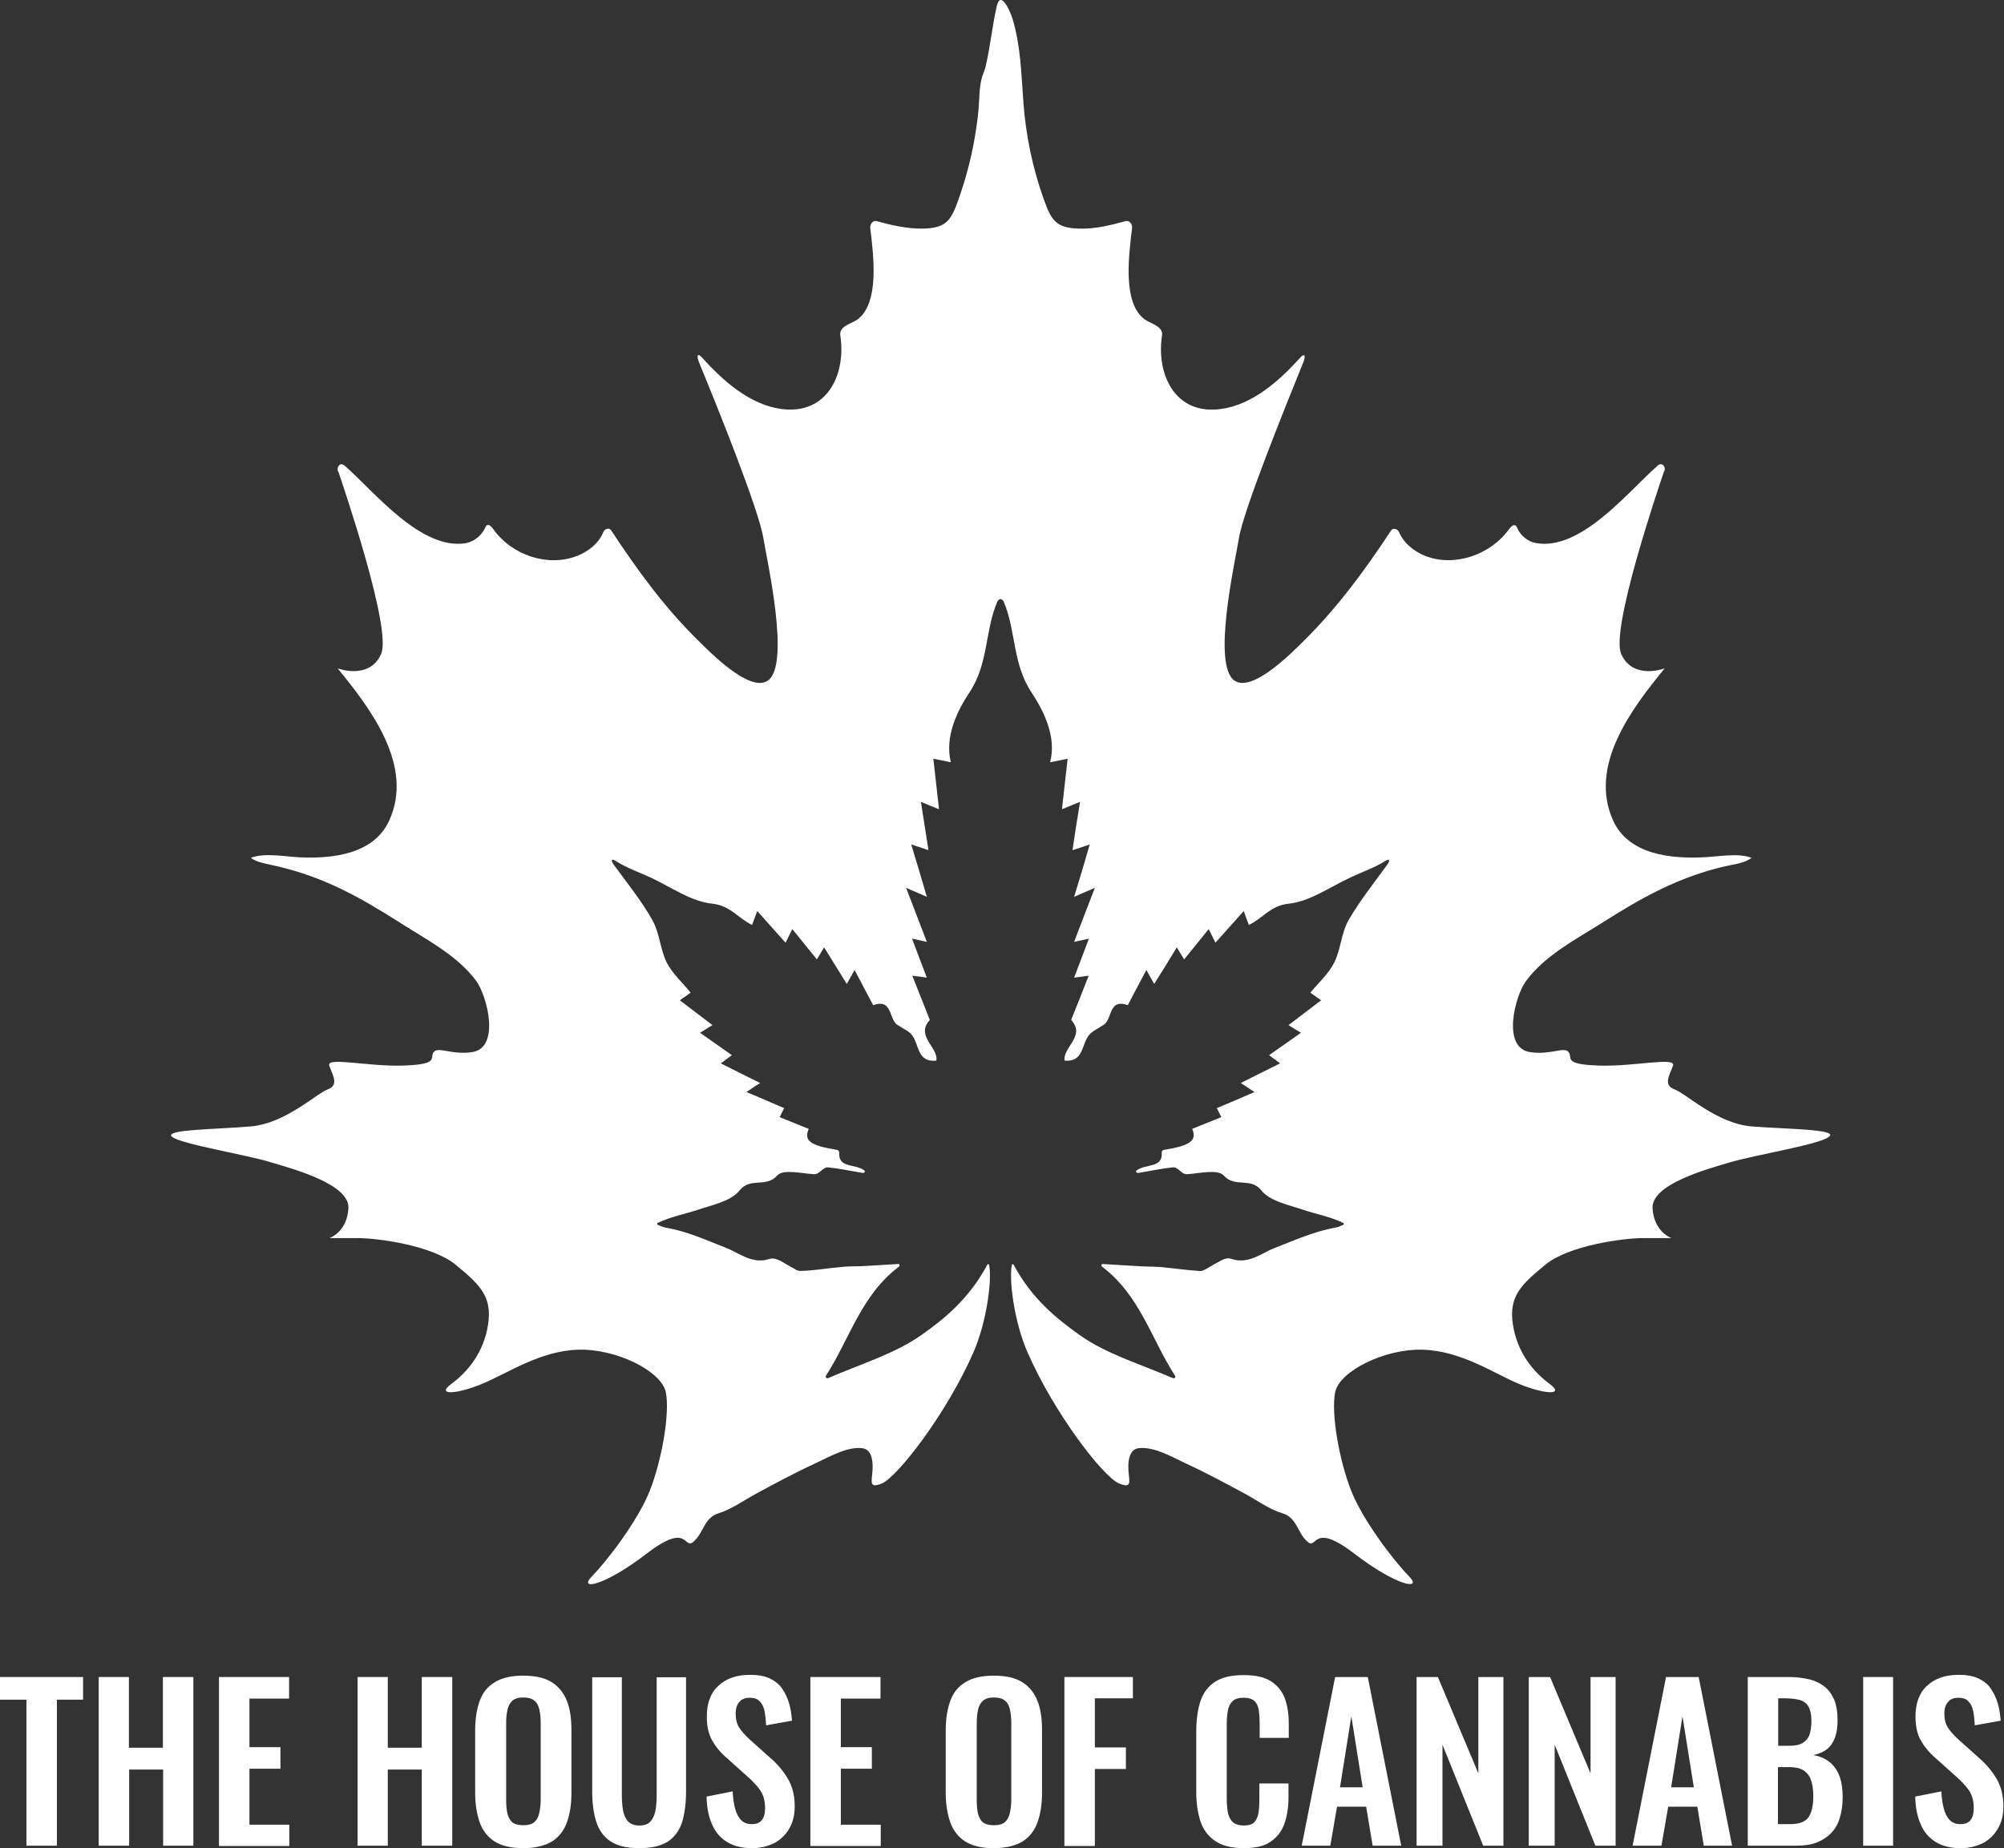<svg width="129" height="119" viewBox="0 0 129 119" fill="none" xmlns="http://www.w3.org/2000/svg">
<rect x="0" y="0" width="129" height="119" fill="#333333" stroke="none"/>
<path d="M1.701 118.842V109.439H0V107.98H5.347V109.439H3.663V118.842H1.701Z" fill="white"/>
<path d="M6.354 118.842V107.98H8.298V112.532H10.485V107.98H12.447V118.842H10.502V113.938H8.315V118.842H6.354Z" fill="white"/>
<path d="M14.096 118.842V107.98H18.609V109.368H16.057V112.497H18.053V113.885H16.057V117.489H18.626V118.86H14.096V118.842Z" fill="white"/>
<path d="M23.018 118.842V107.98H24.962V112.532H27.15V107.98H29.111V118.842H27.15V113.938H24.962V118.842H23.018Z" fill="white"/>
<path d="M33.677 119C32.913 119 32.306 118.859 31.854 118.578C31.403 118.297 31.073 117.875 30.882 117.348C30.691 116.803 30.587 116.17 30.587 115.45V111.39C30.587 110.651 30.691 110.036 30.882 109.509C31.073 108.982 31.403 108.577 31.854 108.314C32.306 108.032 32.913 107.892 33.677 107.892C34.458 107.892 35.066 108.032 35.517 108.314C35.968 108.595 36.281 108.999 36.489 109.509C36.697 110.019 36.784 110.669 36.784 111.39V115.467C36.784 116.188 36.68 116.821 36.489 117.348C36.298 117.875 35.968 118.297 35.517 118.578C35.066 118.842 34.458 119 33.677 119ZM33.677 117.524C34.007 117.524 34.25 117.453 34.406 117.313C34.562 117.172 34.666 116.979 34.718 116.715C34.77 116.469 34.805 116.188 34.805 115.889V110.897C34.805 110.599 34.77 110.317 34.718 110.071C34.666 109.825 34.562 109.632 34.406 109.509C34.25 109.368 34.007 109.298 33.677 109.298C33.364 109.298 33.139 109.368 32.983 109.509C32.826 109.649 32.722 109.843 32.67 110.071C32.618 110.317 32.583 110.581 32.583 110.897V115.907C32.583 116.205 32.601 116.469 32.653 116.733C32.705 116.979 32.809 117.172 32.965 117.33C33.121 117.453 33.364 117.524 33.677 117.524Z" fill="white"/>
<path d="M41.159 119C40.36 119 39.752 118.86 39.301 118.561C38.85 118.262 38.555 117.84 38.381 117.295C38.208 116.75 38.121 116.1 38.121 115.344V107.997H40.03V115.573C40.03 115.907 40.048 116.241 40.1 116.539C40.152 116.838 40.256 117.084 40.412 117.26C40.568 117.436 40.829 117.541 41.141 117.541C41.488 117.541 41.731 117.453 41.888 117.26C42.044 117.084 42.148 116.838 42.2 116.539C42.252 116.241 42.27 115.924 42.27 115.573V107.997H44.162V115.344C44.162 116.1 44.075 116.75 43.919 117.295C43.745 117.84 43.45 118.262 43.016 118.561C42.582 118.842 41.974 119 41.159 119Z" fill="white"/>
<path d="M48.432 119C47.79 119 47.252 118.877 46.818 118.613C46.384 118.35 46.054 117.981 45.846 117.489C45.62 116.996 45.498 116.399 45.481 115.678L47.165 115.344C47.182 115.766 47.234 116.135 47.321 116.452C47.408 116.768 47.529 117.014 47.703 117.19C47.877 117.366 48.102 117.453 48.38 117.453C48.693 117.453 48.918 117.366 49.057 117.172C49.196 116.979 49.248 116.733 49.248 116.434C49.248 115.959 49.144 115.573 48.935 115.274C48.727 114.975 48.432 114.659 48.085 114.36L46.731 113.147C46.349 112.813 46.054 112.444 45.828 112.04C45.603 111.636 45.498 111.126 45.498 110.528C45.498 109.667 45.742 108.999 46.245 108.542C46.731 108.085 47.408 107.839 48.276 107.839C48.779 107.839 49.196 107.909 49.543 108.068C49.873 108.226 50.151 108.437 50.342 108.718C50.533 108.999 50.689 109.316 50.793 109.667C50.897 110.019 50.949 110.388 50.984 110.792L49.317 111.091C49.3 110.757 49.265 110.44 49.213 110.177C49.161 109.913 49.057 109.702 48.901 109.544C48.762 109.386 48.536 109.316 48.258 109.316C47.963 109.316 47.738 109.403 47.581 109.597C47.425 109.79 47.356 110.036 47.356 110.317C47.356 110.687 47.425 110.985 47.581 111.231C47.738 111.477 47.946 111.706 48.224 111.97L49.56 113.165C49.995 113.534 50.376 113.973 50.689 114.483C51.001 114.993 51.157 115.59 51.157 116.311C51.157 116.838 51.053 117.295 50.828 117.699C50.602 118.104 50.29 118.42 49.89 118.649C49.439 118.877 48.97 119 48.432 119Z" fill="white"/>
<path d="M52.164 118.842V107.98H56.678V109.368H54.126V112.497H56.122V113.885H54.126V117.489H56.695V118.86H52.164V118.842Z" fill="white"/>
<path d="M63.969 119C63.205 119 62.597 118.859 62.146 118.578C61.694 118.297 61.365 117.875 61.174 117.348C60.983 116.803 60.879 116.17 60.879 115.45V111.39C60.879 110.651 60.983 110.036 61.174 109.509C61.365 108.982 61.694 108.577 62.146 108.314C62.597 108.032 63.205 107.892 63.969 107.892C64.75 107.892 65.357 108.032 65.809 108.314C66.26 108.595 66.572 108.999 66.781 109.509C66.989 110.019 67.076 110.669 67.076 111.39V115.467C67.076 116.188 66.972 116.821 66.781 117.348C66.59 117.875 66.26 118.297 65.809 118.578C65.357 118.842 64.75 119 63.969 119ZM63.969 117.524C64.298 117.524 64.541 117.453 64.698 117.313C64.854 117.172 64.958 116.979 65.01 116.715C65.062 116.469 65.097 116.188 65.097 115.889V110.897C65.097 110.599 65.062 110.317 65.01 110.071C64.958 109.825 64.854 109.632 64.698 109.509C64.541 109.368 64.298 109.298 63.969 109.298C63.656 109.298 63.43 109.368 63.274 109.509C63.118 109.649 63.014 109.843 62.962 110.071C62.91 110.317 62.875 110.581 62.875 110.897V115.907C62.875 116.205 62.892 116.469 62.944 116.733C62.996 116.979 63.101 117.172 63.257 117.33C63.413 117.453 63.656 117.524 63.969 117.524Z" fill="white"/>
<path d="M68.517 118.842V107.98H72.926V109.351H70.478V112.514H72.475V113.903H70.478V118.86H68.517V118.842Z" fill="white"/>
<path d="M80.061 119C79.279 119 78.654 118.842 78.203 118.526C77.752 118.209 77.439 117.787 77.266 117.243C77.092 116.698 77.005 116.082 77.005 115.379V111.495C77.005 110.757 77.092 110.107 77.266 109.562C77.439 109.017 77.752 108.595 78.203 108.296C78.654 107.997 79.262 107.857 80.061 107.857C80.807 107.857 81.38 107.98 81.796 108.243C82.213 108.507 82.508 108.859 82.699 109.333C82.873 109.808 82.96 110.353 82.96 110.985V111.899H81.085V110.968C81.085 110.669 81.067 110.388 81.033 110.142C80.998 109.896 80.911 109.685 80.772 109.544C80.633 109.403 80.39 109.316 80.061 109.316C79.731 109.316 79.488 109.386 79.332 109.544C79.175 109.702 79.071 109.913 79.036 110.177C78.984 110.44 78.967 110.739 78.967 111.073V115.801C78.967 116.188 79.002 116.522 79.054 116.768C79.123 117.032 79.227 117.207 79.384 117.348C79.54 117.471 79.766 117.541 80.061 117.541C80.39 117.541 80.616 117.471 80.755 117.313C80.894 117.155 80.981 116.944 81.015 116.698C81.05 116.452 81.067 116.153 81.067 115.819V114.835H82.942V115.713C82.942 116.364 82.855 116.926 82.682 117.418C82.508 117.91 82.213 118.297 81.796 118.578C81.415 118.86 80.824 119 80.061 119Z" fill="white"/>
<path d="M83.793 118.842L85.945 107.98H88.046L90.198 118.842H88.358L87.942 116.329H86.067L85.633 118.842H83.793ZM86.258 115.081H87.716L86.987 110.511L86.258 115.081Z" fill="white"/>
<path d="M91.188 118.842V107.98H92.559L95.163 114.184V107.98H96.777V118.842H95.475L92.854 112.339V118.842H91.188Z" fill="white"/>
<path d="M98.409 118.842V107.98H99.781L102.384 114.184V107.98H103.999V118.842H102.697L100.076 112.339V118.842H98.409Z" fill="white"/>
<path d="M105.093 118.842L107.245 107.98H109.346L111.498 118.842H109.675L109.259 116.329H107.384L106.95 118.842H105.093ZM107.575 115.081H109.033L108.304 110.511L107.575 115.081Z" fill="white"/>
<path d="M112.505 118.842V107.98H115.143C115.612 107.98 116.046 108.033 116.428 108.12C116.81 108.208 117.14 108.366 117.418 108.577C117.695 108.788 117.904 109.07 118.06 109.421C118.216 109.773 118.286 110.23 118.286 110.774C118.286 111.214 118.233 111.583 118.112 111.899C117.99 112.216 117.817 112.462 117.591 112.638C117.365 112.813 117.07 112.936 116.723 113.007C117.14 113.077 117.504 113.235 117.782 113.464C118.06 113.692 118.268 113.991 118.407 114.36C118.546 114.729 118.615 115.168 118.615 115.696C118.615 116.223 118.546 116.68 118.424 117.067C118.303 117.471 118.112 117.787 117.852 118.051C117.591 118.315 117.279 118.508 116.914 118.649C116.532 118.789 116.098 118.842 115.595 118.842H112.505V118.842ZM114.466 112.409H115.126C115.508 112.409 115.82 112.356 116.029 112.233C116.237 112.11 116.393 111.934 116.48 111.688C116.567 111.442 116.602 111.144 116.602 110.774C116.602 110.388 116.532 110.089 116.411 109.878C116.289 109.667 116.098 109.526 115.838 109.456C115.577 109.386 115.248 109.351 114.848 109.351H114.466V112.409ZM114.466 117.453H115.213C115.803 117.453 116.202 117.313 116.411 117.014C116.619 116.715 116.723 116.276 116.723 115.661C116.723 115.221 116.671 114.87 116.567 114.588C116.463 114.307 116.289 114.114 116.064 113.973C115.838 113.833 115.525 113.78 115.126 113.78H114.449V117.453H114.466Z" fill="white"/>
<path d="M119.935 118.842V107.98H121.861V118.842H119.935Z" fill="white"/>
<path d="M126.236 119C125.594 119 125.056 118.877 124.622 118.613C124.188 118.35 123.858 117.981 123.649 117.489C123.424 116.996 123.302 116.399 123.285 115.678L124.969 115.344C124.986 115.766 125.038 116.135 125.125 116.452C125.212 116.768 125.333 117.014 125.507 117.19C125.68 117.366 125.906 117.453 126.184 117.453C126.496 117.453 126.722 117.366 126.861 117.172C127 116.979 127.052 116.733 127.052 116.434C127.052 115.959 126.948 115.573 126.739 115.274C126.531 114.975 126.236 114.659 125.889 114.36L124.535 113.147C124.153 112.813 123.858 112.444 123.632 112.04C123.406 111.636 123.302 111.126 123.302 110.528C123.302 109.667 123.545 108.999 124.049 108.542C124.535 108.085 125.212 107.839 126.08 107.839C126.583 107.839 127 107.909 127.347 108.068C127.677 108.226 127.955 108.437 128.145 108.718C128.336 108.999 128.493 109.316 128.597 109.667C128.701 110.019 128.753 110.388 128.788 110.792L127.121 111.091C127.104 110.757 127.069 110.44 127.017 110.177C126.965 109.913 126.861 109.702 126.705 109.544C126.566 109.386 126.34 109.316 126.062 109.316C125.767 109.316 125.542 109.403 125.385 109.597C125.229 109.79 125.16 110.036 125.16 110.317C125.16 110.687 125.229 110.985 125.385 111.231C125.542 111.477 125.75 111.706 126.028 111.97L127.364 113.165C127.798 113.534 128.18 113.973 128.493 114.483C128.805 114.993 128.961 115.59 128.961 116.311C128.961 116.838 128.857 117.295 128.632 117.699C128.406 118.104 128.093 118.42 127.694 118.649C127.243 118.877 126.774 119 126.236 119Z" fill="white"/>
<path d="M112.748 72.528C110.508 72.335 108.547 70.419 107.783 70.138C107.019 69.856 107.505 69.171 107.696 68.609C107.887 68.029 105.144 68.697 102.87 68.609C100.596 68.521 101.256 68.134 100.978 67.747C100.701 67.361 99.85 67.941 98.513 67.747C96.638 67.484 97.524 64.109 98.236 63.16C99.468 61.508 101.378 60.523 103.079 59.451C105.7 57.782 108.026 56.481 111.047 55.778C111.585 55.655 112.314 55.585 112.748 55.233C111.88 54.899 110.595 55.163 109.675 55.198C107.575 55.303 104.849 55.04 103.843 52.843C102.228 49.292 105.058 45.601 107.158 43.035C107.158 43.035 105.127 43.809 104.363 42.121C103.652 40.557 106.707 31.558 107.106 30.38C107.123 30.345 107.141 30.292 107.158 30.257C107.193 30.081 107.071 29.888 106.898 29.888C106.794 29.888 106.724 29.958 106.655 30.029C104.78 31.681 101.759 35.477 98.878 34.968C98.357 34.88 97.854 34.475 97.663 33.983C97.541 33.702 97.35 33.79 97.124 34.089C95.944 35.723 93.635 36.532 91.743 35.794C91.031 35.513 90.354 34.968 90.059 34.264C89.972 34.054 89.677 33.966 89.556 34.142C87.907 36.655 86.084 39.133 83.949 41.242C83.202 41.98 80.633 44.617 79.47 43.826C77.995 42.824 79.505 36.18 79.748 34.669C80.043 32.841 82.751 26.162 83.845 23.455C84.14 22.752 83.914 22.787 83.706 23.016C82.335 24.545 80.599 26.074 78.568 26.338C75.634 26.724 74.419 24.105 74.801 21.592C74.887 20.994 74.037 20.836 73.672 20.555C72.266 19.5 72.648 16.53 72.874 14.684C72.891 14.474 72.752 14.157 72.422 14.245C71.468 14.509 70.461 14.755 69.471 14.72C67.961 14.684 67.666 14.175 67.18 12.804C66.468 10.818 66.034 8.709 65.878 6.599C65.739 4.754 65.704 2.926 65.166 1.168C65.027 0.729 64.403 -0.695 64.159 0.413C63.864 1.713 63.743 3.049 63.43 4.35C63.361 4.596 63.239 4.842 63.187 5.07C63.031 5.721 63.048 6.301 62.996 6.951C62.944 7.636 62.84 8.322 62.719 9.007C62.493 10.29 62.146 11.573 61.712 12.804C61.226 14.192 60.931 14.684 59.42 14.72C58.431 14.737 57.407 14.509 56.469 14.245C56.157 14.157 56.001 14.456 56.018 14.684C56.244 16.512 56.608 19.483 55.219 20.555C54.855 20.836 54.004 20.977 54.091 21.592C54.473 24.105 53.258 26.707 50.324 26.338C48.293 26.074 46.557 24.545 45.186 23.016C44.978 22.77 44.752 22.752 45.047 23.455C46.158 26.144 48.849 32.823 49.144 34.669C49.387 36.18 50.897 42.824 49.422 43.826C48.258 44.617 45.689 41.98 44.943 41.242C42.79 39.133 40.985 36.655 39.336 34.142C39.214 33.948 38.919 34.054 38.832 34.264C38.555 34.968 37.878 35.513 37.149 35.794C35.256 36.532 32.948 35.741 31.767 34.089C31.542 33.772 31.351 33.684 31.229 33.983C31.021 34.458 30.535 34.862 30.014 34.968C27.132 35.477 24.112 31.681 22.237 30.029C22.168 29.958 22.081 29.906 21.994 29.888C21.82 29.888 21.716 30.081 21.734 30.257C21.734 30.31 21.751 30.345 21.786 30.38C22.185 31.575 25.24 40.557 24.529 42.121C23.765 43.809 21.734 43.035 21.734 43.035C23.834 45.601 26.681 49.31 25.049 52.843C24.042 55.04 21.334 55.303 19.216 55.198C18.297 55.145 17.029 54.899 16.144 55.233C16.578 55.567 17.307 55.637 17.845 55.778C20.883 56.481 23.192 57.782 25.813 59.451C27.514 60.541 29.424 61.508 30.656 63.16C31.351 64.109 32.236 67.484 30.378 67.747C29.059 67.941 28.209 67.361 27.913 67.747C27.636 68.134 28.295 68.521 26.021 68.609C23.747 68.697 21.005 68.029 21.195 68.609C21.386 69.189 21.855 69.856 21.109 70.138C20.345 70.419 18.383 72.335 16.144 72.528C13.905 72.722 10.502 72.722 11.075 73.196C11.648 73.671 15.814 74.338 17.411 74.831C19.026 75.305 22.515 76.272 22.428 77.801C22.341 79.33 21.213 79.717 21.213 79.717H23.001C24.32 79.717 27.827 80.191 29.337 81.439C30.847 82.687 31.698 83.443 31.42 85.271C31.142 87.099 30.101 88.329 29.059 89.103C28.018 89.876 29.441 89.77 31.038 89.103C32.653 88.435 34.736 86.993 37.183 86.906C39.648 86.818 42.582 88.276 42.86 89.647C43.138 91.018 42.582 94.094 41.818 96.01C41.054 97.926 39.075 100.51 38.121 101.476C37.166 102.443 38.885 102.144 41.627 100.035C44.37 97.926 43.988 99.842 44.648 99.262C45.307 98.682 45.307 97.733 46.262 97.434C47.078 97.188 47.877 96.608 48.623 96.203C49.89 95.518 51.157 94.832 52.459 94.235C53.345 93.831 54.542 93.11 55.532 93.251C56.174 93.338 56.209 94.252 56.157 94.78C56.105 95.43 55.949 95.852 56.764 95.518C57.754 95.114 60.931 91.036 62.666 87.064C63.517 85.113 63.864 82.424 63.673 81.457C63.656 81.404 63.587 81.351 63.552 81.439C62.354 83.671 60.74 84.955 59.316 85.956C57.598 87.169 55.462 87.802 53.31 88.734C53.206 88.786 53.119 88.681 53.171 88.575C54.716 86.167 55.428 83.408 57.858 81.562C57.945 81.492 57.91 81.369 57.806 81.387C56.921 81.439 56.192 81.492 55.462 81.527C55.029 81.545 54.577 81.527 54.143 81.58C53.327 81.65 52.529 81.791 51.713 81.826C51.591 81.826 51.47 81.844 51.366 81.808C51.279 81.791 51.192 81.738 51.123 81.685C50.845 81.545 50.567 81.369 50.289 81.211C50.081 81.105 49.803 80.982 49.56 81.053C48.432 81.439 47.564 80.666 46.783 80.367C45.481 79.857 44.231 79.277 42.86 79.049C42.669 79.014 42.495 78.926 42.322 78.856C42.304 78.838 42.27 78.768 42.356 78.733C43.207 78.328 44.11 78.17 44.943 77.889C45.88 77.573 47.061 77.344 47.616 76.641C48.31 75.78 49.3 76.5 50.029 75.692C50.411 75.252 51.644 75.569 52.407 75.604C52.755 75.622 52.98 75.129 53.31 75.165C54.022 75.235 54.733 75.393 55.497 75.516C55.671 75.551 55.706 75.411 55.636 75.358C55.046 74.918 53.952 75.235 54.022 74.216C54.022 74.11 53.935 74.04 53.883 74.04C52.147 73.758 51.73 73.442 52.06 72.686C51.453 72.44 50.845 72.194 50.185 71.93C50.324 71.649 50.428 71.456 50.48 71.35C49.717 71.034 48.987 70.7 48.05 70.314C48.519 69.997 48.727 69.856 48.935 69.734C48.12 69.329 47.321 68.943 46.401 68.468C46.8 68.169 46.974 68.046 47.113 67.941C46.436 67.466 45.793 67.009 45.064 66.499C45.464 66.253 45.672 66.113 45.863 66.007C45.134 65.445 44.474 64.953 43.762 64.408C44.11 64.162 44.3 64.021 44.457 63.916C43.919 63.248 43.276 62.685 42.912 61.965C42.495 61.121 42.461 60.066 41.992 59.24C41.28 57.975 40.36 56.85 39.492 55.655C39.319 55.409 39.353 55.251 39.614 55.426C40.308 55.866 41.089 56.147 41.836 56.481C43.172 57.096 44.457 58.045 45.846 58.186C47.026 58.309 47.495 59.117 48.415 59.557C48.502 59.311 48.588 59.065 48.745 58.66C49.387 59.381 49.96 60.014 50.567 60.699C50.671 60.488 50.81 60.225 51.001 59.821C51.557 60.506 52.06 61.121 52.581 61.771C52.685 61.613 52.806 61.402 53.05 60.998C53.553 61.824 54.022 62.562 54.508 63.353C54.612 63.16 54.733 62.949 55.011 62.457C55.48 63.336 55.827 64.021 56.209 64.724C57.528 64.25 57.164 65.744 57.858 66.043C58.153 66.253 58.535 66.394 58.726 66.675C59.177 67.29 59.038 68.415 60.271 68.292C60.427 67.449 58.9 66.71 59.854 65.673C59.507 64.812 59.16 63.898 58.726 62.826C59.212 62.879 59.42 62.914 59.663 62.949C59.351 62.141 59.056 61.367 58.709 60.436L59.663 60.647C59.299 59.697 58.691 58.116 58.327 57.166L59.663 57.746C59.351 56.674 59.038 55.62 58.657 54.372C59.212 54.548 59.507 54.653 59.768 54.741C59.611 53.792 59.472 52.825 59.282 51.63C59.82 51.858 60.132 51.981 60.445 52.105C60.323 51.05 60.219 50.031 60.08 48.853L61.208 49.081C60.792 47.412 61.642 45.742 62.406 44.582C63.639 42.736 63.396 40.61 64.194 38.746C64.298 38.518 64.507 38.518 64.611 38.746C65.409 40.61 65.166 42.736 66.399 44.582C67.163 45.742 68.031 47.412 67.597 49.081L68.725 48.853C68.586 50.031 68.482 51.05 68.36 52.105C68.656 51.981 68.968 51.858 69.523 51.63C69.332 52.807 69.176 53.774 69.037 54.741C69.315 54.653 69.61 54.565 70.148 54.372C69.784 55.637 69.471 56.674 69.141 57.746L70.478 57.166C70.114 58.098 69.506 59.697 69.141 60.647L70.096 60.436C69.749 61.35 69.454 62.141 69.141 62.949C69.385 62.914 69.593 62.896 70.079 62.826C69.662 63.898 69.298 64.812 68.951 65.673C69.923 66.71 68.378 67.449 68.534 68.292C69.749 68.398 69.61 67.29 70.079 66.675C70.287 66.394 70.652 66.253 70.947 66.043C71.659 65.744 71.277 64.25 72.596 64.724C72.96 64.021 73.325 63.336 73.794 62.457C74.072 62.949 74.193 63.178 74.297 63.353C74.801 62.562 75.252 61.824 75.755 60.998C75.998 61.402 76.12 61.613 76.224 61.771C76.762 61.121 77.266 60.488 77.804 59.821C78.012 60.225 78.134 60.488 78.238 60.699C78.845 60.014 79.418 59.381 80.06 58.66C80.199 59.065 80.303 59.311 80.39 59.557C81.31 59.117 81.779 58.309 82.959 58.186C84.331 58.045 85.633 57.096 86.969 56.481C87.716 56.129 88.497 55.866 89.191 55.426C89.452 55.268 89.487 55.426 89.313 55.655C88.462 56.833 87.542 57.975 86.813 59.24C86.344 60.049 86.31 61.121 85.893 61.965C85.546 62.668 84.904 63.248 84.348 63.916C84.504 64.021 84.695 64.162 85.043 64.408C84.331 64.953 83.671 65.445 82.942 66.007C83.133 66.13 83.341 66.253 83.741 66.499C83.029 67.009 82.369 67.466 81.692 67.941C81.814 68.029 82.005 68.169 82.404 68.468C81.466 68.925 80.685 69.329 79.87 69.734C80.06 69.856 80.269 69.997 80.755 70.314C79.835 70.718 79.088 71.034 78.325 71.35C78.377 71.456 78.463 71.632 78.62 71.93C77.977 72.194 77.352 72.44 76.745 72.686C77.057 73.424 76.658 73.758 74.922 74.04C74.87 74.04 74.766 74.11 74.783 74.216C74.853 75.235 73.759 74.918 73.169 75.358C73.099 75.411 73.117 75.551 73.308 75.516C74.072 75.393 74.783 75.235 75.495 75.165C75.842 75.129 76.05 75.622 76.398 75.604C77.162 75.569 78.377 75.252 78.776 75.692C79.505 76.5 80.494 75.78 81.189 76.641C81.744 77.344 82.925 77.573 83.862 77.889C84.695 78.17 85.598 78.328 86.449 78.733C86.535 78.768 86.501 78.838 86.483 78.856C86.31 78.926 86.119 79.031 85.945 79.049C84.556 79.295 83.307 79.875 82.022 80.367C81.241 80.666 80.373 81.439 79.245 81.053C79.001 80.965 78.724 81.088 78.516 81.211C78.238 81.351 77.96 81.527 77.682 81.685C77.595 81.721 77.526 81.773 77.439 81.808C77.318 81.844 77.213 81.844 77.092 81.826C76.276 81.773 75.478 81.65 74.662 81.58C74.228 81.545 73.776 81.562 73.342 81.527C72.613 81.492 71.867 81.439 70.999 81.387C70.895 81.387 70.86 81.492 70.947 81.562C73.377 83.408 74.089 86.167 75.634 88.575C75.703 88.681 75.617 88.769 75.495 88.734C73.342 87.802 71.225 87.187 69.489 85.956C68.065 84.937 66.433 83.654 65.253 81.439C65.218 81.369 65.149 81.404 65.132 81.457C64.941 82.424 65.288 85.113 66.138 87.064C67.874 91.036 71.034 95.114 72.04 95.518C72.856 95.852 72.7 95.43 72.648 94.78C72.596 94.252 72.631 93.338 73.273 93.251C74.263 93.11 75.478 93.831 76.346 94.235C77.647 94.832 78.915 95.518 80.182 96.203C80.928 96.608 81.71 97.188 82.543 97.434C83.498 97.715 83.498 98.682 84.157 99.262C84.817 99.842 84.435 97.926 87.178 100.035C89.921 102.144 91.622 102.425 90.684 101.476C89.73 100.51 87.751 97.926 86.987 96.01C86.223 94.094 85.668 91.036 85.945 89.647C86.223 88.276 89.157 86.818 91.622 86.906C94.087 86.993 96.17 88.435 97.767 89.103C99.381 89.77 100.787 89.876 99.746 89.103C98.704 88.329 97.663 87.099 97.385 85.271C97.107 83.443 97.958 82.687 99.468 81.439C100.978 80.191 104.485 79.717 105.804 79.717H107.592C107.592 79.717 106.464 79.33 106.377 77.801C106.29 76.272 109.779 75.305 111.394 74.831C113.008 74.356 117.157 73.688 117.73 73.196C118.389 72.704 114.987 72.704 112.748 72.528Z" fill="white"/>
</svg>
